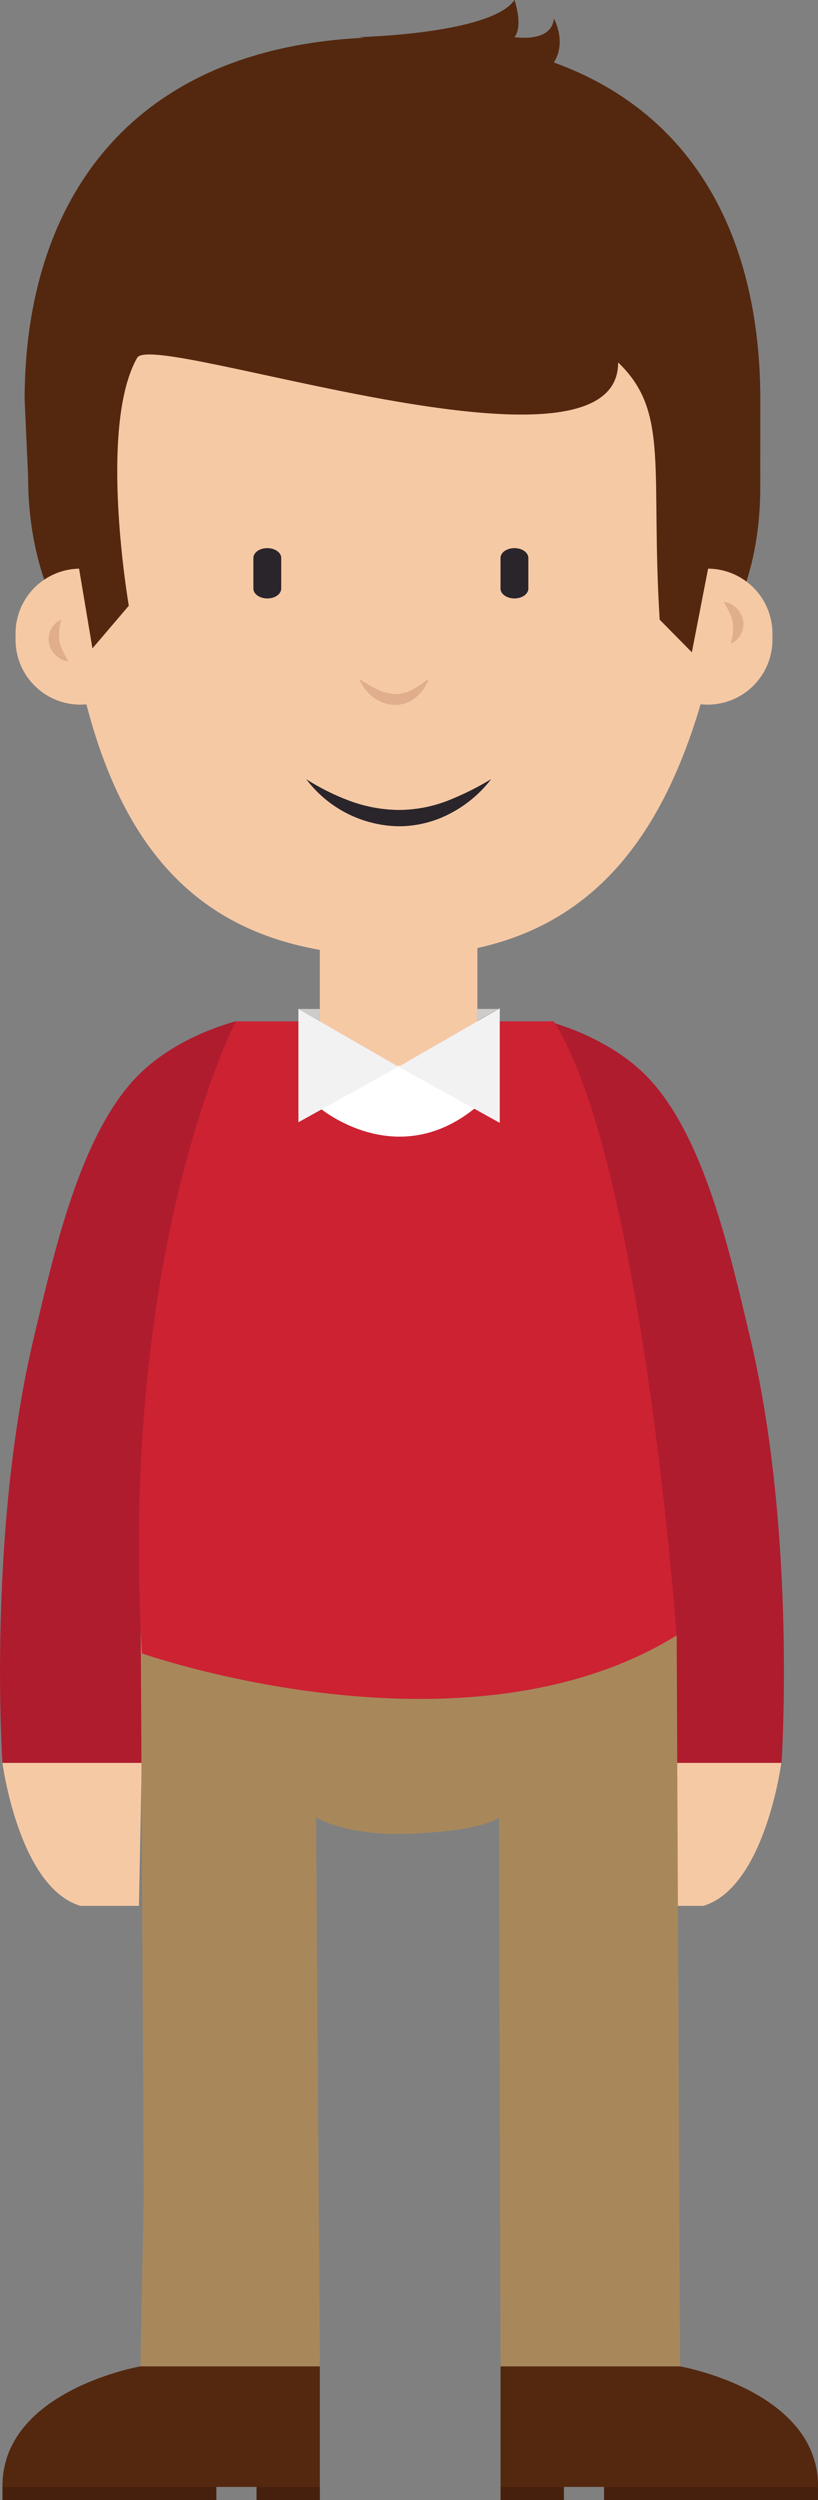 <svg id="Layer_1" data-name="Layer 1" xmlns="http://www.w3.org/2000/svg" viewBox="0 0 150.44 459.57"><rect x="0" y="0" width="150.44" height="459.57" fill="#808080" stroke="none"/><defs><style>.cls-1{fill:#af1c2e;}.cls-2{fill:#f6c9a5;}.cls-3{fill:#54280f;}.cls-4{fill:#a8885a;}.cls-5{fill:#cc2232;}.cls-6{fill:#e0ae8c;}.cls-7{fill:#47200d;}.cls-8{fill:#29252a;}.cls-9{fill:#fff;}.cls-10{fill:#f2f2f2;}.cls-11{fill:#ceccca;}</style></defs><title>Person</title><g id="Person"><path class="cls-1" d="M100.77,187.75s11.07,43.32,13.34,58.25c2.93,19.3,4,78.08,4,78.08h25.62s2.86-42.27-5.87-78.61c-3.56-14.83-8.36-37.13-19.23-47.94C111.31,190.28,100.77,187.75,100.77,187.75Z"/><path class="cls-2" d="M143.69,324.07s-3,22.88-14.35,26.28H118.59l-.52-26.28"/><path class="cls-1" d="M43.37,187.75S32.3,231.07,30,246c-2.93,19.3-4,78.08-4,78.08H.45s-2.85-42.27,5.87-78.61c3.56-14.83,8.36-37.13,19.23-47.94C32.83,190.28,43.37,187.75,43.37,187.75Z"/><path class="cls-2" d="M.45,324.07s3,22.88,14.35,26.28H25.55l.52-26.28"/><path class="cls-3" d="M139.82,89.65c0,36.79-30.28,55.27-67.65,55.27h0c-37.36,0-67-20.46-67-57.25L4.53,73.43c0-36.79,19.92-66.61,67.65-66.61h0c48.86,0,67.65,29.82,67.65,66.61Z"/><path class="cls-3" d="M66.07,6.82S90.35,6.25,94.62,0c0,0,1.65,4.71,0,6.82,0,0,6.82,1.14,7.24-3.41,0,0,2.42,4.23,0,8.08"/><path class="cls-4" d="M25.83,289.25l.61,114.31L25.83,435h33l-.71-100.9s5.54,3.41,16.88,3c14.22-.53,16.78-3,16.78-3L92.06,435h33l-.61-134.36"/><path class="cls-5" d="M101.86,187.75c16.34,26,22.58,112.89,22.58,112.89-39.11,24.16-98.33,3.3-98.33,3.3-4.31-74.88,17.26-116.18,17.26-116.18Z"/><path class="cls-2" d="M130.12,124.87c-8.52,33-25.25,50.9-57.1,50.9h0c-31.85,0-50.28-14.86-58.23-50.9V98.46c0-30.85,11.93-59.15,51.27-54.48l6.39-1.38c31.85,0,57.66,25,57.66,55.85Z"/><path class="cls-2" d="M26.72,117.6a11.93,11.93,0,0,1-11.93,11.93h0A11.93,11.93,0,0,1,2.86,117.6v-1.14a11.93,11.93,0,0,1,11.93-11.93h0a11.93,11.93,0,0,1,11.93,11.93Z"/><path class="cls-2" d="M142.06,117.6a11.93,11.93,0,0,1-11.93,11.93h0a11.93,11.93,0,0,1-11.93-11.93v-1.14a11.93,11.93,0,0,1,11.93-11.93h0a11.93,11.93,0,0,1,11.93,11.93Z"/><path class="cls-3" d="M113.68,66.63h0c9.52,9.07,5.93,19.5,7.64,47.28l5.92,6,8.56-44.06-20-41.62-46.59-6.6-33.39,7L8.4,67.89,17,119.19l6.69-7.84S18,78.52,25.23,65.76c2.93-5.15,88.56,25.22,88.45.87"/><path class="cls-6" d="M11.29,113.91a9.39,9.39,0,0,0-.36,3.95,7.33,7.33,0,0,0,.58,1.71c.13.31.31.61.47.95a8.17,8.17,0,0,1,.54,1.07,5.35,5.35,0,0,1-1.2-.35,5.61,5.61,0,0,1-1-.71A4.18,4.18,0,0,1,9,118.21a3.93,3.93,0,0,1,.44-2.65A3.61,3.61,0,0,1,11.29,113.91Z"/><path class="cls-6" d="M134.39,118.31a9.38,9.38,0,0,0,.36-3.95,7.34,7.34,0,0,0-.58-1.71c-.13-.31-.31-.61-.47-.95a8.16,8.16,0,0,1-.54-1.07,5.36,5.36,0,0,1,1.2.35,5.61,5.61,0,0,1,1,.71,4.18,4.18,0,0,1,1.31,2.31,3.93,3.93,0,0,1-.44,2.65A3.61,3.61,0,0,1,134.39,118.31Z"/><path class="cls-3" d="M58.82,435h-33S.3,439.43.45,457.16H58.82Z"/><rect class="cls-7" x="0.45" y="457.16" width="39.34" height="2.84"/><rect class="cls-7" x="47.18" y="457.16" width="11.65" height="2.84"/><path class="cls-3" d="M92.06,435h33s25.53,4.43,25.39,22.16H92.06Z"/><rect class="cls-7" x="111.09" y="457.16" width="39.34" height="2.84"/><rect class="cls-7" x="92.06" y="457.16" width="11.65" height="2.84"/><polygon class="cls-2" points="58.82 169.4 58.82 187.75 73.31 196.1 87.8 187.75 87.8 169.4 58.82 169.4"/><path class="cls-8" d="M51.72,108.2c0,1-1.14,1.81-2.56,1.81h0c-1.41,0-2.56-.81-2.56-1.81v-5.63c0-1,1.14-1.81,2.56-1.81h0c1.41,0,2.56.81,2.56,1.81Z"/><path class="cls-8" d="M97.17,108.2c0,1-1.15,1.81-2.56,1.81h0c-1.41,0-2.56-.81-2.56-1.81v-5.63c0-1,1.15-1.81,2.56-1.81h0c1.41,0,2.56.81,2.56,1.81Z"/><path class="cls-6" d="M66.07,124.8a28.49,28.49,0,0,0,3.26,1.9,8.15,8.15,0,0,0,3.21.86,2.55,2.55,0,0,0,.79,0,3.6,3.6,0,0,0,.79-.13l.79-.22c.25-.13.51-.25.78-.37a3.73,3.73,0,0,0,.78-.43l.79-.48c.51-.36,1-.76,1.6-1.11a12.19,12.19,0,0,1-.91,1.8,8.31,8.31,0,0,1-1.4,1.52,5.88,5.88,0,0,1-4.07,1.44,6.77,6.77,0,0,1-4-1.54A7.68,7.68,0,0,1,66.07,124.8Z"/><path class="cls-8" d="M56.27,143.2a42.14,42.14,0,0,0,8.32,4.12,26.76,26.76,0,0,0,8.72,1.57A25.26,25.26,0,0,0,82,147.32a52.89,52.89,0,0,0,8.35-4.11,22.77,22.77,0,0,1-7.4,6.25,20.32,20.32,0,0,1-9.65,2.43,21.72,21.72,0,0,1-17-8.69Z"/><path class="cls-9" d="M58.83,203.69s14.2,12,28.87-.27l-14.41-7.54Z"/><polygon class="cls-10" points="54.88 185.47 54.88 206.3 73.31 196.09 54.88 185.47"/><polygon class="cls-10" points="91.91 185.36 91.91 206.41 73.29 196.09 91.91 185.36"/><polygon class="cls-11" points="54.88 185.47 58.82 185.47 58.82 187.74 54.88 185.47"/><polygon class="cls-11" points="91.64 185.47 87.69 185.47 87.69 187.74 91.64 185.47"/></g></svg>